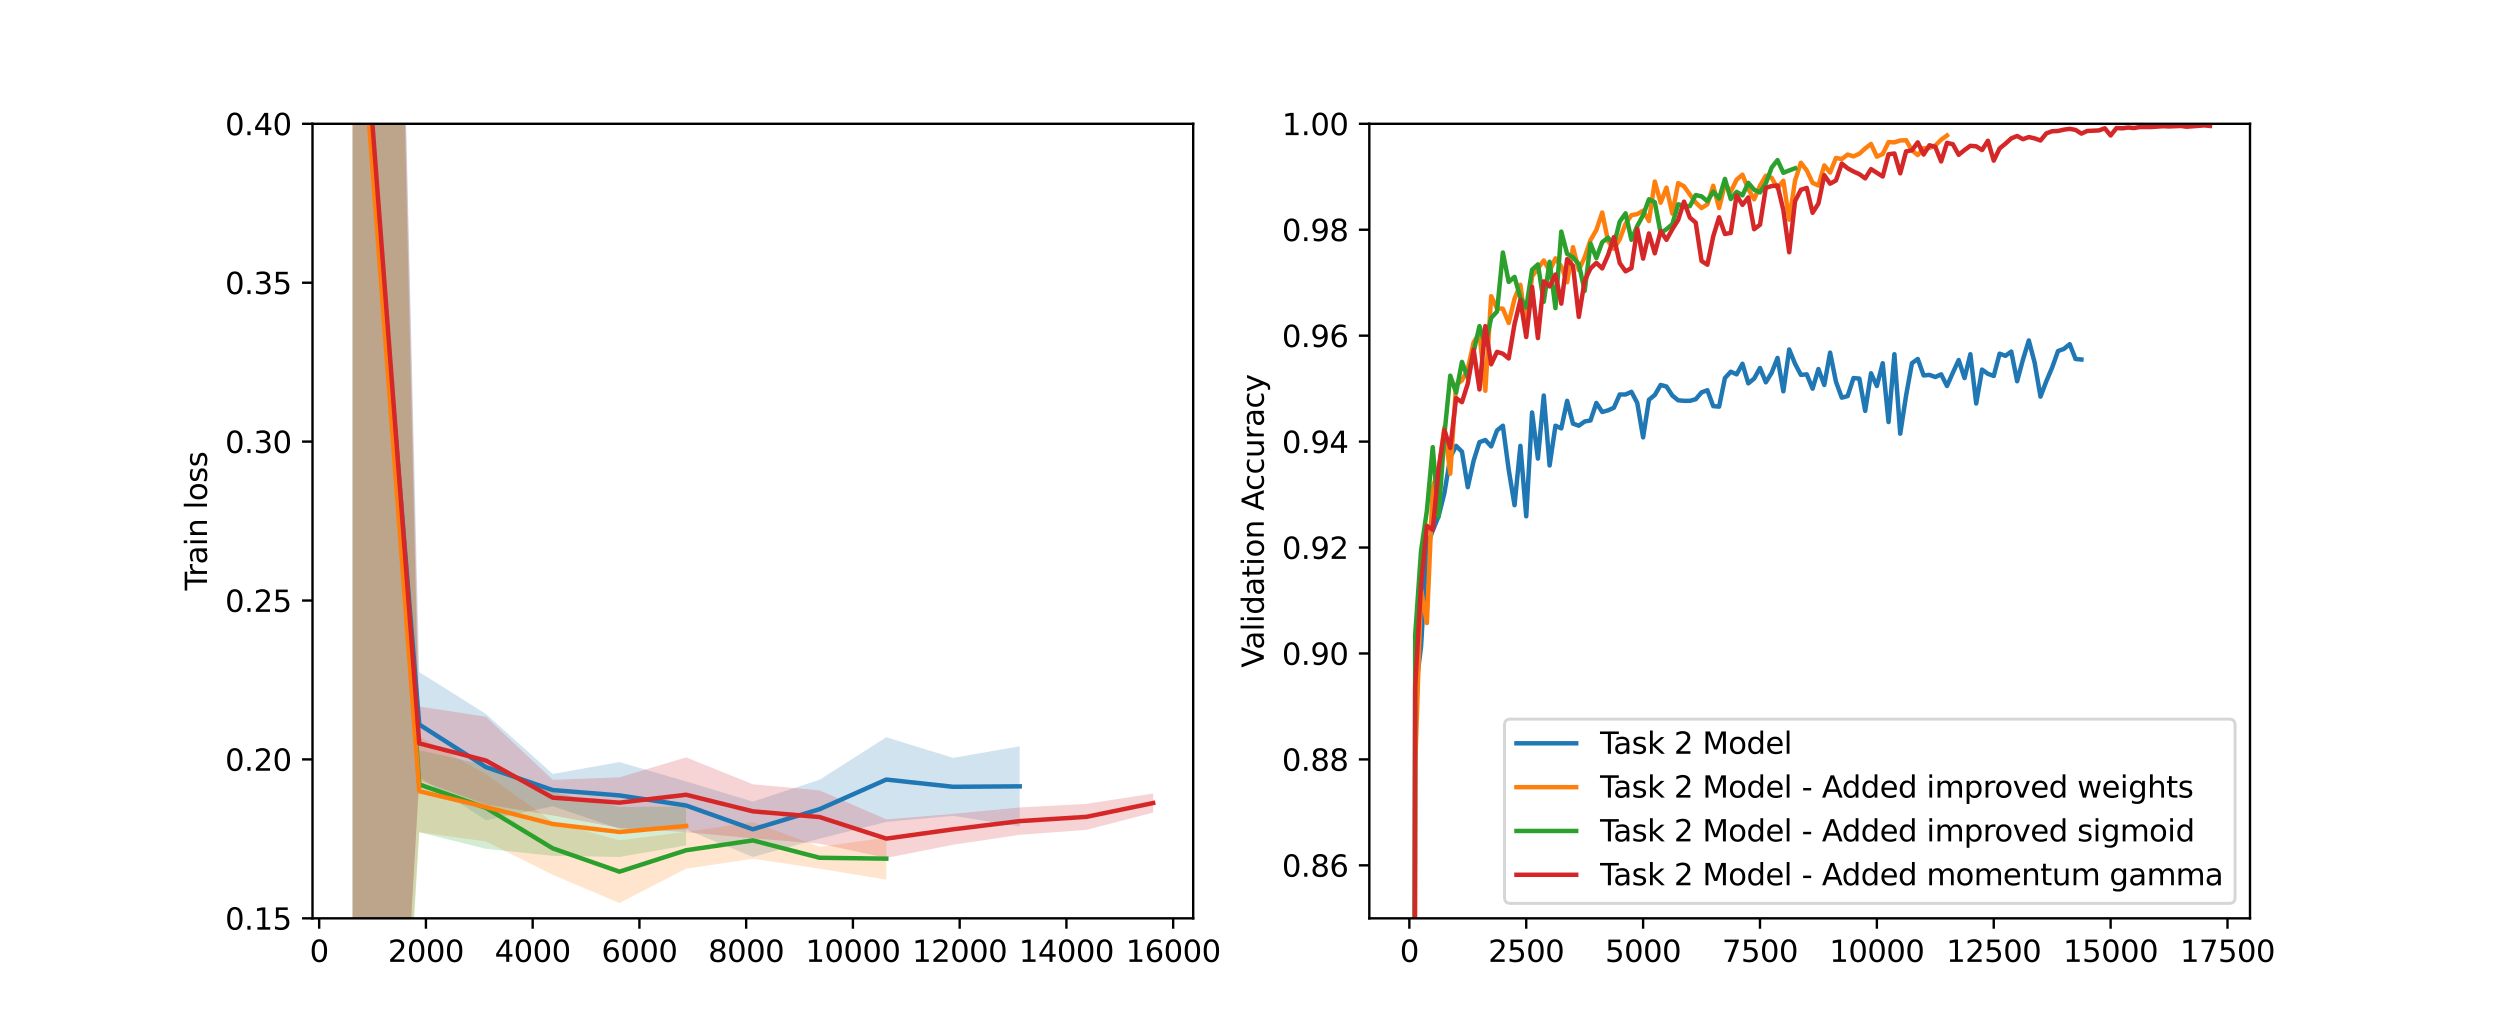 <?xml version="1.0" encoding="utf-8" standalone="no"?>
<!DOCTYPE svg PUBLIC "-//W3C//DTD SVG 1.1//EN"
  "http://www.w3.org/Graphics/SVG/1.1/DTD/svg11.dtd">
<svg xmlns:xlink="http://www.w3.org/1999/xlink" width="837.36pt" height="345.6pt" viewBox="0 0 837.36 345.6" xmlns="http://www.w3.org/2000/svg" version="1.1">
 <defs>
  <style type="text/css">*{stroke-linejoin: round; stroke-linecap: butt}</style>
 </defs>
 <g id="figure_1">
  <g id="patch_1">
   <path d="M 0 345.6 
L 837.36 345.6 
L 837.36 0 
L 0 0 
z
" style="fill: #ffffff"/>
  </g>
  <g id="axes_1">
   <g id="patch_2">
    <path d="M 104.67 307.584 
L 399.649 307.584 
L 399.649 41.472 
L 104.67 41.472 
z
" style="fill: #ffffff"/>
   </g>
   <g id="PolyCollection_1">
    <path d="M 118.078 -711.537 
L 118.078 650.39 
L 140.425 260.239 
L 162.772 274.722 
L 185.119 270.036 
L 207.466 277.589 
L 229.813 277.853 
L 252.16 287.031 
L 274.506 280.893 
L 296.853 275.287 
L 319.2 273.245 
L 341.547 276.808 
L 341.547 249.958 
L 341.547 249.958 
L 319.2 253.822 
L 296.853 246.928 
L 274.506 261.166 
L 252.16 268.495 
L 229.813 261.748 
L 207.466 255.25 
L 185.119 259.225 
L 162.772 239.135 
L 140.425 225.099 
L 118.078 -711.537 
z
" clip-path="url(#p63e2720d73)" style="fill: #1f77b4; fill-opacity: 0.2"/>
   </g>
   <g id="PolyCollection_2">
    <path d="M 118.078 -712.66 
L 118.078 627.578 
L 140.425 278.745 
L 162.772 281.863 
L 185.119 293.012 
L 207.466 302.461 
L 229.813 290.941 
L 252.16 287.638 
L 274.506 290.961 
L 296.853 294.647 
L 296.853 280.556 
L 296.853 280.556 
L 274.506 283.645 
L 252.16 275.339 
L 229.813 278.629 
L 207.466 281.463 
L 185.119 275.272 
L 162.772 259.327 
L 140.425 246.739 
L 118.078 -712.66 
z
" clip-path="url(#p63e2720d73)" style="fill: #ff7f0e; fill-opacity: 0.2"/>
   </g>
   <g id="PolyCollection_3">
    <path d="M 118.078 -721.915 
L 118.078 657.139 
L 140.425 278.763 
L 162.772 284.316 
L 185.119 286.661 
L 207.466 287.043 
L 229.813 283.171 
L 229.813 270.112 
L 229.813 270.112 
L 207.466 270.284 
L 185.119 265.348 
L 162.772 256.322 
L 140.425 251.271 
L 118.078 -721.915 
z
" clip-path="url(#p63e2720d73)" style="fill: #2ca02c; fill-opacity: 0.2"/>
   </g>
   <g id="PolyCollection_4">
    <path d="M 118.078 -739.901 
L 118.078 646.661 
L 140.425 261.36 
L 162.772 269.432 
L 185.119 273.137 
L 207.466 277.34 
L 229.813 278.727 
L 252.16 280.813 
L 274.506 282.592 
L 296.853 287.347 
L 319.2 282.945 
L 341.547 279.61 
L 363.894 277.955 
L 386.241 272.154 
L 386.241 265.777 
L 386.241 265.777 
L 363.894 269.238 
L 341.547 270.441 
L 319.2 272.607 
L 296.853 274.435 
L 274.506 264.744 
L 252.16 262.692 
L 229.813 253.669 
L 207.466 260.359 
L 185.119 261.198 
L 162.772 240.07 
L 140.425 236.646 
L 118.078 -739.901 
z
" clip-path="url(#p63e2720d73)" style="fill: #d62728; fill-opacity: 0.2"/>
   </g>
   <g id="matplotlib.axis_1">
    <g id="xtick_1">
     <g id="line2d_1">
      <defs>
       <path id="mc5d146fb1c" d="M 0 0 
L 0 3.5 
" style="stroke: #000000; stroke-width: 0.8"/>
      </defs>
      <g>
       <use xlink:href="#mc5d146fb1c" x="106.905" y="307.584" style="stroke: #000000; stroke-width: 0.8"/>
      </g>
     </g>
     <g id="text_1">
      <!-- 0 -->
      <g transform="translate(103.723 322.182)scale(0.1 -0.1)">
       <defs>
        <path id="DejaVuSans-30" d="M 2034 4250 
Q 1547 4250 1301 3770 
Q 1056 3291 1056 2328 
Q 1056 1369 1301 889 
Q 1547 409 2034 409 
Q 2525 409 2770 889 
Q 3016 1369 3016 2328 
Q 3016 3291 2770 3770 
Q 2525 4250 2034 4250 
z
M 2034 4750 
Q 2819 4750 3233 4129 
Q 3647 3509 3647 2328 
Q 3647 1150 3233 529 
Q 2819 -91 2034 -91 
Q 1250 -91 836 529 
Q 422 1150 422 2328 
Q 422 3509 836 4129 
Q 1250 4750 2034 4750 
z
" transform="scale(0.016)"/>
       </defs>
       <use xlink:href="#DejaVuSans-30"/>
      </g>
     </g>
    </g>
    <g id="xtick_2">
     <g id="line2d_2">
      <g>
       <use xlink:href="#mc5d146fb1c" x="142.66" y="307.584" style="stroke: #000000; stroke-width: 0.8"/>
      </g>
     </g>
     <g id="text_2">
      <!-- 2000 -->
      <g transform="translate(129.935 322.182)scale(0.1 -0.1)">
       <defs>
        <path id="DejaVuSans-32" d="M 1228 531 
L 3431 531 
L 3431 0 
L 469 0 
L 469 531 
Q 828 903 1448 1529 
Q 2069 2156 2228 2338 
Q 2531 2678 2651 2914 
Q 2772 3150 2772 3378 
Q 2772 3750 2511 3984 
Q 2250 4219 1831 4219 
Q 1534 4219 1204 4116 
Q 875 4013 500 3803 
L 500 4441 
Q 881 4594 1212 4672 
Q 1544 4750 1819 4750 
Q 2544 4750 2975 4387 
Q 3406 4025 3406 3419 
Q 3406 3131 3298 2873 
Q 3191 2616 2906 2266 
Q 2828 2175 2409 1742 
Q 1991 1309 1228 531 
z
" transform="scale(0.016)"/>
       </defs>
       <use xlink:href="#DejaVuSans-32"/>
       <use xlink:href="#DejaVuSans-30" x="63.623"/>
       <use xlink:href="#DejaVuSans-30" x="127.246"/>
       <use xlink:href="#DejaVuSans-30" x="190.869"/>
      </g>
     </g>
    </g>
    <g id="xtick_3">
     <g id="line2d_3">
      <g>
       <use xlink:href="#mc5d146fb1c" x="178.415" y="307.584" style="stroke: #000000; stroke-width: 0.8"/>
      </g>
     </g>
     <g id="text_3">
      <!-- 4000 -->
      <g transform="translate(165.69 322.182)scale(0.1 -0.1)">
       <defs>
        <path id="DejaVuSans-34" d="M 2419 4116 
L 825 1625 
L 2419 1625 
L 2419 4116 
z
M 2253 4666 
L 3047 4666 
L 3047 1625 
L 3713 1625 
L 3713 1100 
L 3047 1100 
L 3047 0 
L 2419 0 
L 2419 1100 
L 313 1100 
L 313 1709 
L 2253 4666 
z
" transform="scale(0.016)"/>
       </defs>
       <use xlink:href="#DejaVuSans-34"/>
       <use xlink:href="#DejaVuSans-30" x="63.623"/>
       <use xlink:href="#DejaVuSans-30" x="127.246"/>
       <use xlink:href="#DejaVuSans-30" x="190.869"/>
      </g>
     </g>
    </g>
    <g id="xtick_4">
     <g id="line2d_4">
      <g>
       <use xlink:href="#mc5d146fb1c" x="214.17" y="307.584" style="stroke: #000000; stroke-width: 0.8"/>
      </g>
     </g>
     <g id="text_4">
      <!-- 6000 -->
      <g transform="translate(201.445 322.182)scale(0.1 -0.1)">
       <defs>
        <path id="DejaVuSans-36" d="M 2113 2584 
Q 1688 2584 1439 2293 
Q 1191 2003 1191 1497 
Q 1191 994 1439 701 
Q 1688 409 2113 409 
Q 2538 409 2786 701 
Q 3034 994 3034 1497 
Q 3034 2003 2786 2293 
Q 2538 2584 2113 2584 
z
M 3366 4563 
L 3366 3988 
Q 3128 4100 2886 4159 
Q 2644 4219 2406 4219 
Q 1781 4219 1451 3797 
Q 1122 3375 1075 2522 
Q 1259 2794 1537 2939 
Q 1816 3084 2150 3084 
Q 2853 3084 3261 2657 
Q 3669 2231 3669 1497 
Q 3669 778 3244 343 
Q 2819 -91 2113 -91 
Q 1303 -91 875 529 
Q 447 1150 447 2328 
Q 447 3434 972 4092 
Q 1497 4750 2381 4750 
Q 2619 4750 2861 4703 
Q 3103 4656 3366 4563 
z
" transform="scale(0.016)"/>
       </defs>
       <use xlink:href="#DejaVuSans-36"/>
       <use xlink:href="#DejaVuSans-30" x="63.623"/>
       <use xlink:href="#DejaVuSans-30" x="127.246"/>
       <use xlink:href="#DejaVuSans-30" x="190.869"/>
      </g>
     </g>
    </g>
    <g id="xtick_5">
     <g id="line2d_5">
      <g>
       <use xlink:href="#mc5d146fb1c" x="249.925" y="307.584" style="stroke: #000000; stroke-width: 0.8"/>
      </g>
     </g>
     <g id="text_5">
      <!-- 8000 -->
      <g transform="translate(237.2 322.182)scale(0.1 -0.1)">
       <defs>
        <path id="DejaVuSans-38" d="M 2034 2216 
Q 1584 2216 1326 1975 
Q 1069 1734 1069 1313 
Q 1069 891 1326 650 
Q 1584 409 2034 409 
Q 2484 409 2743 651 
Q 3003 894 3003 1313 
Q 3003 1734 2745 1975 
Q 2488 2216 2034 2216 
z
M 1403 2484 
Q 997 2584 770 2862 
Q 544 3141 544 3541 
Q 544 4100 942 4425 
Q 1341 4750 2034 4750 
Q 2731 4750 3128 4425 
Q 3525 4100 3525 3541 
Q 3525 3141 3298 2862 
Q 3072 2584 2669 2484 
Q 3125 2378 3379 2068 
Q 3634 1759 3634 1313 
Q 3634 634 3220 271 
Q 2806 -91 2034 -91 
Q 1263 -91 848 271 
Q 434 634 434 1313 
Q 434 1759 690 2068 
Q 947 2378 1403 2484 
z
M 1172 3481 
Q 1172 3119 1398 2916 
Q 1625 2713 2034 2713 
Q 2441 2713 2670 2916 
Q 2900 3119 2900 3481 
Q 2900 3844 2670 4047 
Q 2441 4250 2034 4250 
Q 1625 4250 1398 4047 
Q 1172 3844 1172 3481 
z
" transform="scale(0.016)"/>
       </defs>
       <use xlink:href="#DejaVuSans-38"/>
       <use xlink:href="#DejaVuSans-30" x="63.623"/>
       <use xlink:href="#DejaVuSans-30" x="127.246"/>
       <use xlink:href="#DejaVuSans-30" x="190.869"/>
      </g>
     </g>
    </g>
    <g id="xtick_6">
     <g id="line2d_6">
      <g>
       <use xlink:href="#mc5d146fb1c" x="285.68" y="307.584" style="stroke: #000000; stroke-width: 0.8"/>
      </g>
     </g>
     <g id="text_6">
      <!-- 10000 -->
      <g transform="translate(269.774 322.182)scale(0.1 -0.1)">
       <defs>
        <path id="DejaVuSans-31" d="M 794 531 
L 1825 531 
L 1825 4091 
L 703 3866 
L 703 4441 
L 1819 4666 
L 2450 4666 
L 2450 531 
L 3481 531 
L 3481 0 
L 794 0 
L 794 531 
z
" transform="scale(0.016)"/>
       </defs>
       <use xlink:href="#DejaVuSans-31"/>
       <use xlink:href="#DejaVuSans-30" x="63.623"/>
       <use xlink:href="#DejaVuSans-30" x="127.246"/>
       <use xlink:href="#DejaVuSans-30" x="190.869"/>
       <use xlink:href="#DejaVuSans-30" x="254.492"/>
      </g>
     </g>
    </g>
    <g id="xtick_7">
     <g id="line2d_7">
      <g>
       <use xlink:href="#mc5d146fb1c" x="321.435" y="307.584" style="stroke: #000000; stroke-width: 0.8"/>
      </g>
     </g>
     <g id="text_7">
      <!-- 12000 -->
      <g transform="translate(305.529 322.182)scale(0.1 -0.1)">
       <use xlink:href="#DejaVuSans-31"/>
       <use xlink:href="#DejaVuSans-32" x="63.623"/>
       <use xlink:href="#DejaVuSans-30" x="127.246"/>
       <use xlink:href="#DejaVuSans-30" x="190.869"/>
       <use xlink:href="#DejaVuSans-30" x="254.492"/>
      </g>
     </g>
    </g>
    <g id="xtick_8">
     <g id="line2d_8">
      <g>
       <use xlink:href="#mc5d146fb1c" x="357.19" y="307.584" style="stroke: #000000; stroke-width: 0.8"/>
      </g>
     </g>
     <g id="text_8">
      <!-- 14000 -->
      <g transform="translate(341.284 322.182)scale(0.1 -0.1)">
       <use xlink:href="#DejaVuSans-31"/>
       <use xlink:href="#DejaVuSans-34" x="63.623"/>
       <use xlink:href="#DejaVuSans-30" x="127.246"/>
       <use xlink:href="#DejaVuSans-30" x="190.869"/>
       <use xlink:href="#DejaVuSans-30" x="254.492"/>
      </g>
     </g>
    </g>
    <g id="xtick_9">
     <g id="line2d_9">
      <g>
       <use xlink:href="#mc5d146fb1c" x="392.945" y="307.584" style="stroke: #000000; stroke-width: 0.8"/>
      </g>
     </g>
     <g id="text_9">
      <!-- 16000 -->
      <g transform="translate(377.039 322.182)scale(0.1 -0.1)">
       <use xlink:href="#DejaVuSans-31"/>
       <use xlink:href="#DejaVuSans-36" x="63.623"/>
       <use xlink:href="#DejaVuSans-30" x="127.246"/>
       <use xlink:href="#DejaVuSans-30" x="190.869"/>
       <use xlink:href="#DejaVuSans-30" x="254.492"/>
      </g>
     </g>
    </g>
   </g>
   <g id="matplotlib.axis_2">
    <g id="ytick_1">
     <g id="line2d_10">
      <defs>
       <path id="mfe5c34d85a" d="M 0 0 
L -3.5 0 
" style="stroke: #000000; stroke-width: 0.8"/>
      </defs>
      <g>
       <use xlink:href="#mfe5c34d85a" x="104.67" y="307.584" style="stroke: #000000; stroke-width: 0.8"/>
      </g>
     </g>
     <g id="text_10">
      <!-- 0.15 -->
      <g transform="translate(75.404 311.383)scale(0.1 -0.1)">
       <defs>
        <path id="DejaVuSans-2e" d="M 684 794 
L 1344 794 
L 1344 0 
L 684 0 
L 684 794 
z
" transform="scale(0.016)"/>
        <path id="DejaVuSans-35" d="M 691 4666 
L 3169 4666 
L 3169 4134 
L 1269 4134 
L 1269 2991 
Q 1406 3038 1543 3061 
Q 1681 3084 1819 3084 
Q 2600 3084 3056 2656 
Q 3513 2228 3513 1497 
Q 3513 744 3044 326 
Q 2575 -91 1722 -91 
Q 1428 -91 1123 -41 
Q 819 9 494 109 
L 494 744 
Q 775 591 1075 516 
Q 1375 441 1709 441 
Q 2250 441 2565 725 
Q 2881 1009 2881 1497 
Q 2881 1984 2565 2268 
Q 2250 2553 1709 2553 
Q 1456 2553 1204 2497 
Q 953 2441 691 2322 
L 691 4666 
z
" transform="scale(0.016)"/>
       </defs>
       <use xlink:href="#DejaVuSans-30"/>
       <use xlink:href="#DejaVuSans-2e" x="63.623"/>
       <use xlink:href="#DejaVuSans-31" x="95.41"/>
       <use xlink:href="#DejaVuSans-35" x="159.033"/>
      </g>
     </g>
    </g>
    <g id="ytick_2">
     <g id="line2d_11">
      <g>
       <use xlink:href="#mfe5c34d85a" x="104.67" y="254.362" style="stroke: #000000; stroke-width: 0.8"/>
      </g>
     </g>
     <g id="text_11">
      <!-- 0.20 -->
      <g transform="translate(75.404 258.161)scale(0.1 -0.1)">
       <use xlink:href="#DejaVuSans-30"/>
       <use xlink:href="#DejaVuSans-2e" x="63.623"/>
       <use xlink:href="#DejaVuSans-32" x="95.41"/>
       <use xlink:href="#DejaVuSans-30" x="159.033"/>
      </g>
     </g>
    </g>
    <g id="ytick_3">
     <g id="line2d_12">
      <g>
       <use xlink:href="#mfe5c34d85a" x="104.67" y="201.139" style="stroke: #000000; stroke-width: 0.8"/>
      </g>
     </g>
     <g id="text_12">
      <!-- 0.25 -->
      <g transform="translate(75.404 204.938)scale(0.1 -0.1)">
       <use xlink:href="#DejaVuSans-30"/>
       <use xlink:href="#DejaVuSans-2e" x="63.623"/>
       <use xlink:href="#DejaVuSans-32" x="95.41"/>
       <use xlink:href="#DejaVuSans-35" x="159.033"/>
      </g>
     </g>
    </g>
    <g id="ytick_4">
     <g id="line2d_13">
      <g>
       <use xlink:href="#mfe5c34d85a" x="104.67" y="147.917" style="stroke: #000000; stroke-width: 0.8"/>
      </g>
     </g>
     <g id="text_13">
      <!-- 0.30 -->
      <g transform="translate(75.404 151.716)scale(0.1 -0.1)">
       <defs>
        <path id="DejaVuSans-33" d="M 2597 2516 
Q 3050 2419 3304 2112 
Q 3559 1806 3559 1356 
Q 3559 666 3084 287 
Q 2609 -91 1734 -91 
Q 1441 -91 1130 -33 
Q 819 25 488 141 
L 488 750 
Q 750 597 1062 519 
Q 1375 441 1716 441 
Q 2309 441 2620 675 
Q 2931 909 2931 1356 
Q 2931 1769 2642 2001 
Q 2353 2234 1838 2234 
L 1294 2234 
L 1294 2753 
L 1863 2753 
Q 2328 2753 2575 2939 
Q 2822 3125 2822 3475 
Q 2822 3834 2567 4026 
Q 2313 4219 1838 4219 
Q 1578 4219 1281 4162 
Q 984 4106 628 3988 
L 628 4550 
Q 988 4650 1302 4700 
Q 1616 4750 1894 4750 
Q 2613 4750 3031 4423 
Q 3450 4097 3450 3541 
Q 3450 3153 3228 2886 
Q 3006 2619 2597 2516 
z
" transform="scale(0.016)"/>
       </defs>
       <use xlink:href="#DejaVuSans-30"/>
       <use xlink:href="#DejaVuSans-2e" x="63.623"/>
       <use xlink:href="#DejaVuSans-33" x="95.41"/>
       <use xlink:href="#DejaVuSans-30" x="159.033"/>
      </g>
     </g>
    </g>
    <g id="ytick_5">
     <g id="line2d_14">
      <g>
       <use xlink:href="#mfe5c34d85a" x="104.67" y="94.694" style="stroke: #000000; stroke-width: 0.8"/>
      </g>
     </g>
     <g id="text_14">
      <!-- 0.35 -->
      <g transform="translate(75.404 98.494)scale(0.1 -0.1)">
       <use xlink:href="#DejaVuSans-30"/>
       <use xlink:href="#DejaVuSans-2e" x="63.623"/>
       <use xlink:href="#DejaVuSans-33" x="95.41"/>
       <use xlink:href="#DejaVuSans-35" x="159.033"/>
      </g>
     </g>
    </g>
    <g id="ytick_6">
     <g id="line2d_15">
      <g>
       <use xlink:href="#mfe5c34d85a" x="104.67" y="41.472" style="stroke: #000000; stroke-width: 0.8"/>
      </g>
     </g>
     <g id="text_15">
      <!-- 0.40 -->
      <g transform="translate(75.404 45.271)scale(0.1 -0.1)">
       <use xlink:href="#DejaVuSans-30"/>
       <use xlink:href="#DejaVuSans-2e" x="63.623"/>
       <use xlink:href="#DejaVuSans-34" x="95.41"/>
       <use xlink:href="#DejaVuSans-30" x="159.033"/>
      </g>
     </g>
    </g>
    <g id="text_16">
     <!-- Train loss -->
     <g transform="translate(69.325 197.769)rotate(-90)scale(0.1 -0.1)">
      <defs>
       <path id="DejaVuSans-54" d="M -19 4666 
L 3928 4666 
L 3928 4134 
L 2272 4134 
L 2272 0 
L 1638 0 
L 1638 4134 
L -19 4134 
L -19 4666 
z
" transform="scale(0.016)"/>
       <path id="DejaVuSans-72" d="M 2631 2963 
Q 2534 3019 2420 3045 
Q 2306 3072 2169 3072 
Q 1681 3072 1420 2755 
Q 1159 2438 1159 1844 
L 1159 0 
L 581 0 
L 581 3500 
L 1159 3500 
L 1159 2956 
Q 1341 3275 1631 3429 
Q 1922 3584 2338 3584 
Q 2397 3584 2469 3576 
Q 2541 3569 2628 3553 
L 2631 2963 
z
" transform="scale(0.016)"/>
       <path id="DejaVuSans-61" d="M 2194 1759 
Q 1497 1759 1228 1600 
Q 959 1441 959 1056 
Q 959 750 1161 570 
Q 1363 391 1709 391 
Q 2188 391 2477 730 
Q 2766 1069 2766 1631 
L 2766 1759 
L 2194 1759 
z
M 3341 1997 
L 3341 0 
L 2766 0 
L 2766 531 
Q 2569 213 2275 61 
Q 1981 -91 1556 -91 
Q 1019 -91 701 211 
Q 384 513 384 1019 
Q 384 1609 779 1909 
Q 1175 2209 1959 2209 
L 2766 2209 
L 2766 2266 
Q 2766 2663 2505 2880 
Q 2244 3097 1772 3097 
Q 1472 3097 1187 3025 
Q 903 2953 641 2809 
L 641 3341 
Q 956 3463 1253 3523 
Q 1550 3584 1831 3584 
Q 2591 3584 2966 3190 
Q 3341 2797 3341 1997 
z
" transform="scale(0.016)"/>
       <path id="DejaVuSans-69" d="M 603 3500 
L 1178 3500 
L 1178 0 
L 603 0 
L 603 3500 
z
M 603 4863 
L 1178 4863 
L 1178 4134 
L 603 4134 
L 603 4863 
z
" transform="scale(0.016)"/>
       <path id="DejaVuSans-6e" d="M 3513 2113 
L 3513 0 
L 2938 0 
L 2938 2094 
Q 2938 2591 2744 2837 
Q 2550 3084 2163 3084 
Q 1697 3084 1428 2787 
Q 1159 2491 1159 1978 
L 1159 0 
L 581 0 
L 581 3500 
L 1159 3500 
L 1159 2956 
Q 1366 3272 1645 3428 
Q 1925 3584 2291 3584 
Q 2894 3584 3203 3211 
Q 3513 2838 3513 2113 
z
" transform="scale(0.016)"/>
       <path id="DejaVuSans-20" transform="scale(0.016)"/>
       <path id="DejaVuSans-6c" d="M 603 4863 
L 1178 4863 
L 1178 0 
L 603 0 
L 603 4863 
z
" transform="scale(0.016)"/>
       <path id="DejaVuSans-6f" d="M 1959 3097 
Q 1497 3097 1228 2736 
Q 959 2375 959 1747 
Q 959 1119 1226 758 
Q 1494 397 1959 397 
Q 2419 397 2687 759 
Q 2956 1122 2956 1747 
Q 2956 2369 2687 2733 
Q 2419 3097 1959 3097 
z
M 1959 3584 
Q 2709 3584 3137 3096 
Q 3566 2609 3566 1747 
Q 3566 888 3137 398 
Q 2709 -91 1959 -91 
Q 1206 -91 779 398 
Q 353 888 353 1747 
Q 353 2609 779 3096 
Q 1206 3584 1959 3584 
z
" transform="scale(0.016)"/>
       <path id="DejaVuSans-73" d="M 2834 3397 
L 2834 2853 
Q 2591 2978 2328 3040 
Q 2066 3103 1784 3103 
Q 1356 3103 1142 2972 
Q 928 2841 928 2578 
Q 928 2378 1081 2264 
Q 1234 2150 1697 2047 
L 1894 2003 
Q 2506 1872 2764 1633 
Q 3022 1394 3022 966 
Q 3022 478 2636 193 
Q 2250 -91 1575 -91 
Q 1294 -91 989 -36 
Q 684 19 347 128 
L 347 722 
Q 666 556 975 473 
Q 1284 391 1588 391 
Q 1994 391 2212 530 
Q 2431 669 2431 922 
Q 2431 1156 2273 1281 
Q 2116 1406 1581 1522 
L 1381 1569 
Q 847 1681 609 1914 
Q 372 2147 372 2553 
Q 372 3047 722 3315 
Q 1072 3584 1716 3584 
Q 2034 3584 2315 3537 
Q 2597 3491 2834 3397 
z
" transform="scale(0.016)"/>
      </defs>
      <use xlink:href="#DejaVuSans-54"/>
      <use xlink:href="#DejaVuSans-72" x="46.334"/>
      <use xlink:href="#DejaVuSans-61" x="87.447"/>
      <use xlink:href="#DejaVuSans-69" x="148.727"/>
      <use xlink:href="#DejaVuSans-6e" x="176.51"/>
      <use xlink:href="#DejaVuSans-20" x="239.889"/>
      <use xlink:href="#DejaVuSans-6c" x="271.676"/>
      <use xlink:href="#DejaVuSans-6f" x="299.459"/>
      <use xlink:href="#DejaVuSans-73" x="360.641"/>
      <use xlink:href="#DejaVuSans-73" x="412.74"/>
     </g>
    </g>
   </g>
   <g id="line2d_16">
    <path d="M 120.497 -1 
L 140.425 242.669 
L 162.772 256.929 
L 185.119 264.631 
L 207.466 266.42 
L 229.813 269.801 
L 252.16 277.763 
L 274.506 271.03 
L 296.853 261.108 
L 319.2 263.534 
L 341.547 263.383 
" clip-path="url(#p63e2720d73)" style="fill: none; stroke: #1f77b4; stroke-width: 1.5; stroke-linecap: square"/>
   </g>
   <g id="line2d_17">
    <path d="M 121.119 -1 
L 140.425 262.742 
L 162.772 270.595 
L 185.119 284.142 
L 207.466 291.962 
L 229.813 284.785 
L 252.16 281.488 
L 274.506 287.303 
L 296.853 287.601 
" clip-path="url(#p63e2720d73)" style="fill: none; stroke: #2ca02c; stroke-width: 1.5; stroke-linecap: square"/>
   </g>
   <g id="line2d_18">
    <path d="M 120.437 -1 
L 140.425 265.017 
L 162.772 270.319 
L 185.119 276.005 
L 207.466 278.664 
L 229.813 276.641 
" clip-path="url(#p63e2720d73)" style="fill: none; stroke: #ff7f0e; stroke-width: 1.5; stroke-linecap: square"/>
   </g>
   <g id="line2d_19">
    <path d="M 121.527 -1 
L 140.425 249.003 
L 162.772 254.751 
L 185.119 267.167 
L 207.466 268.85 
L 229.813 266.198 
L 252.16 271.753 
L 274.506 273.668 
L 296.853 280.891 
L 319.2 277.776 
L 341.547 275.025 
L 363.894 273.597 
L 386.241 268.966 
" clip-path="url(#p63e2720d73)" style="fill: none; stroke: #d62728; stroke-width: 1.5; stroke-linecap: square"/>
   </g>
   <g id="patch_3">
    <path d="M 104.67 307.584 
L 104.67 41.472 
" style="fill: none; stroke: #000000; stroke-width: 0.8; stroke-linejoin: miter; stroke-linecap: square"/>
   </g>
   <g id="patch_4">
    <path d="M 399.649 307.584 
L 399.649 41.472 
" style="fill: none; stroke: #000000; stroke-width: 0.8; stroke-linejoin: miter; stroke-linecap: square"/>
   </g>
   <g id="patch_5">
    <path d="M 104.67 307.584 
L 399.649 307.584 
" style="fill: none; stroke: #000000; stroke-width: 0.8; stroke-linejoin: miter; stroke-linecap: square"/>
   </g>
   <g id="patch_6">
    <path d="M 104.67 41.472 
L 399.649 41.472 
" style="fill: none; stroke: #000000; stroke-width: 0.8; stroke-linejoin: miter; stroke-linecap: square"/>
   </g>
  </g>
  <g id="axes_2">
   <g id="patch_7">
    <path d="M 458.645 307.584 
L 753.624 307.584 
L 753.624 41.472 
L 458.645 41.472 
z
" style="fill: #ffffff"/>
   </g>
   <g id="matplotlib.axis_3">
    <g id="xtick_10">
     <g id="line2d_20">
      <g>
       <use xlink:href="#mc5d146fb1c" x="472.053" y="307.584" style="stroke: #000000; stroke-width: 0.8"/>
      </g>
     </g>
     <g id="text_17">
      <!-- 0 -->
      <g transform="translate(468.872 322.182)scale(0.1 -0.1)">
       <use xlink:href="#DejaVuSans-30"/>
      </g>
     </g>
    </g>
    <g id="xtick_11">
     <g id="line2d_21">
      <g>
       <use xlink:href="#mc5d146fb1c" x="511.201" y="307.584" style="stroke: #000000; stroke-width: 0.8"/>
      </g>
     </g>
     <g id="text_18">
      <!-- 2500 -->
      <g transform="translate(498.476 322.182)scale(0.1 -0.1)">
       <use xlink:href="#DejaVuSans-32"/>
       <use xlink:href="#DejaVuSans-35" x="63.623"/>
       <use xlink:href="#DejaVuSans-30" x="127.246"/>
       <use xlink:href="#DejaVuSans-30" x="190.869"/>
      </g>
     </g>
    </g>
    <g id="xtick_12">
     <g id="line2d_22">
      <g>
       <use xlink:href="#mc5d146fb1c" x="550.349" y="307.584" style="stroke: #000000; stroke-width: 0.8"/>
      </g>
     </g>
     <g id="text_19">
      <!-- 5000 -->
      <g transform="translate(537.624 322.182)scale(0.1 -0.1)">
       <use xlink:href="#DejaVuSans-35"/>
       <use xlink:href="#DejaVuSans-30" x="63.623"/>
       <use xlink:href="#DejaVuSans-30" x="127.246"/>
       <use xlink:href="#DejaVuSans-30" x="190.869"/>
      </g>
     </g>
    </g>
    <g id="xtick_13">
     <g id="line2d_23">
      <g>
       <use xlink:href="#mc5d146fb1c" x="589.497" y="307.584" style="stroke: #000000; stroke-width: 0.8"/>
      </g>
     </g>
     <g id="text_20">
      <!-- 7500 -->
      <g transform="translate(576.772 322.182)scale(0.1 -0.1)">
       <defs>
        <path id="DejaVuSans-37" d="M 525 4666 
L 3525 4666 
L 3525 4397 
L 1831 0 
L 1172 0 
L 2766 4134 
L 525 4134 
L 525 4666 
z
" transform="scale(0.016)"/>
       </defs>
       <use xlink:href="#DejaVuSans-37"/>
       <use xlink:href="#DejaVuSans-35" x="63.623"/>
       <use xlink:href="#DejaVuSans-30" x="127.246"/>
       <use xlink:href="#DejaVuSans-30" x="190.869"/>
      </g>
     </g>
    </g>
    <g id="xtick_14">
     <g id="line2d_24">
      <g>
       <use xlink:href="#mc5d146fb1c" x="628.644" y="307.584" style="stroke: #000000; stroke-width: 0.8"/>
      </g>
     </g>
     <g id="text_21">
      <!-- 10000 -->
      <g transform="translate(612.738 322.182)scale(0.1 -0.1)">
       <use xlink:href="#DejaVuSans-31"/>
       <use xlink:href="#DejaVuSans-30" x="63.623"/>
       <use xlink:href="#DejaVuSans-30" x="127.246"/>
       <use xlink:href="#DejaVuSans-30" x="190.869"/>
       <use xlink:href="#DejaVuSans-30" x="254.492"/>
      </g>
     </g>
    </g>
    <g id="xtick_15">
     <g id="line2d_25">
      <g>
       <use xlink:href="#mc5d146fb1c" x="667.792" y="307.584" style="stroke: #000000; stroke-width: 0.8"/>
      </g>
     </g>
     <g id="text_22">
      <!-- 12500 -->
      <g transform="translate(651.886 322.182)scale(0.1 -0.1)">
       <use xlink:href="#DejaVuSans-31"/>
       <use xlink:href="#DejaVuSans-32" x="63.623"/>
       <use xlink:href="#DejaVuSans-35" x="127.246"/>
       <use xlink:href="#DejaVuSans-30" x="190.869"/>
       <use xlink:href="#DejaVuSans-30" x="254.492"/>
      </g>
     </g>
    </g>
    <g id="xtick_16">
     <g id="line2d_26">
      <g>
       <use xlink:href="#mc5d146fb1c" x="706.94" y="307.584" style="stroke: #000000; stroke-width: 0.8"/>
      </g>
     </g>
     <g id="text_23">
      <!-- 15000 -->
      <g transform="translate(691.034 322.182)scale(0.1 -0.1)">
       <use xlink:href="#DejaVuSans-31"/>
       <use xlink:href="#DejaVuSans-35" x="63.623"/>
       <use xlink:href="#DejaVuSans-30" x="127.246"/>
       <use xlink:href="#DejaVuSans-30" x="190.869"/>
       <use xlink:href="#DejaVuSans-30" x="254.492"/>
      </g>
     </g>
    </g>
    <g id="xtick_17">
     <g id="line2d_27">
      <g>
       <use xlink:href="#mc5d146fb1c" x="746.088" y="307.584" style="stroke: #000000; stroke-width: 0.8"/>
      </g>
     </g>
     <g id="text_24">
      <!-- 17500 -->
      <g transform="translate(730.182 322.182)scale(0.1 -0.1)">
       <use xlink:href="#DejaVuSans-31"/>
       <use xlink:href="#DejaVuSans-37" x="63.623"/>
       <use xlink:href="#DejaVuSans-35" x="127.246"/>
       <use xlink:href="#DejaVuSans-30" x="190.869"/>
       <use xlink:href="#DejaVuSans-30" x="254.492"/>
      </g>
     </g>
    </g>
   </g>
   <g id="matplotlib.axis_4">
    <g id="ytick_7">
     <g id="line2d_28">
      <g>
       <use xlink:href="#mfe5c34d85a" x="458.645" y="289.843" style="stroke: #000000; stroke-width: 0.8"/>
      </g>
     </g>
     <g id="text_25">
      <!-- 0.86 -->
      <g transform="translate(429.379 293.642)scale(0.1 -0.1)">
       <use xlink:href="#DejaVuSans-30"/>
       <use xlink:href="#DejaVuSans-2e" x="63.623"/>
       <use xlink:href="#DejaVuSans-38" x="95.41"/>
       <use xlink:href="#DejaVuSans-36" x="159.033"/>
      </g>
     </g>
    </g>
    <g id="ytick_8">
     <g id="line2d_29">
      <g>
       <use xlink:href="#mfe5c34d85a" x="458.645" y="254.362" style="stroke: #000000; stroke-width: 0.8"/>
      </g>
     </g>
     <g id="text_26">
      <!-- 0.88 -->
      <g transform="translate(429.379 258.161)scale(0.1 -0.1)">
       <use xlink:href="#DejaVuSans-30"/>
       <use xlink:href="#DejaVuSans-2e" x="63.623"/>
       <use xlink:href="#DejaVuSans-38" x="95.41"/>
       <use xlink:href="#DejaVuSans-38" x="159.033"/>
      </g>
     </g>
    </g>
    <g id="ytick_9">
     <g id="line2d_30">
      <g>
       <use xlink:href="#mfe5c34d85a" x="458.645" y="218.88" style="stroke: #000000; stroke-width: 0.8"/>
      </g>
     </g>
     <g id="text_27">
      <!-- 0.90 -->
      <g transform="translate(429.379 222.679)scale(0.1 -0.1)">
       <defs>
        <path id="DejaVuSans-39" d="M 703 97 
L 703 672 
Q 941 559 1184 500 
Q 1428 441 1663 441 
Q 2288 441 2617 861 
Q 2947 1281 2994 2138 
Q 2813 1869 2534 1725 
Q 2256 1581 1919 1581 
Q 1219 1581 811 2004 
Q 403 2428 403 3163 
Q 403 3881 828 4315 
Q 1253 4750 1959 4750 
Q 2769 4750 3195 4129 
Q 3622 3509 3622 2328 
Q 3622 1225 3098 567 
Q 2575 -91 1691 -91 
Q 1453 -91 1209 -44 
Q 966 3 703 97 
z
M 1959 2075 
Q 2384 2075 2632 2365 
Q 2881 2656 2881 3163 
Q 2881 3666 2632 3958 
Q 2384 4250 1959 4250 
Q 1534 4250 1286 3958 
Q 1038 3666 1038 3163 
Q 1038 2656 1286 2365 
Q 1534 2075 1959 2075 
z
" transform="scale(0.016)"/>
       </defs>
       <use xlink:href="#DejaVuSans-30"/>
       <use xlink:href="#DejaVuSans-2e" x="63.623"/>
       <use xlink:href="#DejaVuSans-39" x="95.41"/>
       <use xlink:href="#DejaVuSans-30" x="159.033"/>
      </g>
     </g>
    </g>
    <g id="ytick_10">
     <g id="line2d_31">
      <g>
       <use xlink:href="#mfe5c34d85a" x="458.645" y="183.398" style="stroke: #000000; stroke-width: 0.8"/>
      </g>
     </g>
     <g id="text_28">
      <!-- 0.92 -->
      <g transform="translate(429.379 187.198)scale(0.1 -0.1)">
       <use xlink:href="#DejaVuSans-30"/>
       <use xlink:href="#DejaVuSans-2e" x="63.623"/>
       <use xlink:href="#DejaVuSans-39" x="95.41"/>
       <use xlink:href="#DejaVuSans-32" x="159.033"/>
      </g>
     </g>
    </g>
    <g id="ytick_11">
     <g id="line2d_32">
      <g>
       <use xlink:href="#mfe5c34d85a" x="458.645" y="147.917" style="stroke: #000000; stroke-width: 0.8"/>
      </g>
     </g>
     <g id="text_29">
      <!-- 0.94 -->
      <g transform="translate(429.379 151.716)scale(0.1 -0.1)">
       <use xlink:href="#DejaVuSans-30"/>
       <use xlink:href="#DejaVuSans-2e" x="63.623"/>
       <use xlink:href="#DejaVuSans-39" x="95.41"/>
       <use xlink:href="#DejaVuSans-34" x="159.033"/>
      </g>
     </g>
    </g>
    <g id="ytick_12">
     <g id="line2d_33">
      <g>
       <use xlink:href="#mfe5c34d85a" x="458.645" y="112.435" style="stroke: #000000; stroke-width: 0.8"/>
      </g>
     </g>
     <g id="text_30">
      <!-- 0.96 -->
      <g transform="translate(429.379 116.234)scale(0.1 -0.1)">
       <use xlink:href="#DejaVuSans-30"/>
       <use xlink:href="#DejaVuSans-2e" x="63.623"/>
       <use xlink:href="#DejaVuSans-39" x="95.41"/>
       <use xlink:href="#DejaVuSans-36" x="159.033"/>
      </g>
     </g>
    </g>
    <g id="ytick_13">
     <g id="line2d_34">
      <g>
       <use xlink:href="#mfe5c34d85a" x="458.645" y="76.954" style="stroke: #000000; stroke-width: 0.8"/>
      </g>
     </g>
     <g id="text_31">
      <!-- 0.98 -->
      <g transform="translate(429.379 80.753)scale(0.1 -0.1)">
       <use xlink:href="#DejaVuSans-30"/>
       <use xlink:href="#DejaVuSans-2e" x="63.623"/>
       <use xlink:href="#DejaVuSans-39" x="95.41"/>
       <use xlink:href="#DejaVuSans-38" x="159.033"/>
      </g>
     </g>
    </g>
    <g id="ytick_14">
     <g id="line2d_35">
      <g>
       <use xlink:href="#mfe5c34d85a" x="458.645" y="41.472" style="stroke: #000000; stroke-width: 0.8"/>
      </g>
     </g>
     <g id="text_32">
      <!-- 1.00 -->
      <g transform="translate(429.379 45.271)scale(0.1 -0.1)">
       <use xlink:href="#DejaVuSans-31"/>
       <use xlink:href="#DejaVuSans-2e" x="63.623"/>
       <use xlink:href="#DejaVuSans-30" x="95.41"/>
       <use xlink:href="#DejaVuSans-30" x="159.033"/>
      </g>
     </g>
    </g>
    <g id="text_33">
     <!-- Validation Accuracy -->
     <g transform="translate(423.3 223.636)rotate(-90)scale(0.1 -0.1)">
      <defs>
       <path id="DejaVuSans-56" d="M 1831 0 
L 50 4666 
L 709 4666 
L 2188 738 
L 3669 4666 
L 4325 4666 
L 2547 0 
L 1831 0 
z
" transform="scale(0.016)"/>
       <path id="DejaVuSans-64" d="M 2906 2969 
L 2906 4863 
L 3481 4863 
L 3481 0 
L 2906 0 
L 2906 525 
Q 2725 213 2448 61 
Q 2172 -91 1784 -91 
Q 1150 -91 751 415 
Q 353 922 353 1747 
Q 353 2572 751 3078 
Q 1150 3584 1784 3584 
Q 2172 3584 2448 3432 
Q 2725 3281 2906 2969 
z
M 947 1747 
Q 947 1113 1208 752 
Q 1469 391 1925 391 
Q 2381 391 2643 752 
Q 2906 1113 2906 1747 
Q 2906 2381 2643 2742 
Q 2381 3103 1925 3103 
Q 1469 3103 1208 2742 
Q 947 2381 947 1747 
z
" transform="scale(0.016)"/>
       <path id="DejaVuSans-74" d="M 1172 4494 
L 1172 3500 
L 2356 3500 
L 2356 3053 
L 1172 3053 
L 1172 1153 
Q 1172 725 1289 603 
Q 1406 481 1766 481 
L 2356 481 
L 2356 0 
L 1766 0 
Q 1100 0 847 248 
Q 594 497 594 1153 
L 594 3053 
L 172 3053 
L 172 3500 
L 594 3500 
L 594 4494 
L 1172 4494 
z
" transform="scale(0.016)"/>
       <path id="DejaVuSans-41" d="M 2188 4044 
L 1331 1722 
L 3047 1722 
L 2188 4044 
z
M 1831 4666 
L 2547 4666 
L 4325 0 
L 3669 0 
L 3244 1197 
L 1141 1197 
L 716 0 
L 50 0 
L 1831 4666 
z
" transform="scale(0.016)"/>
       <path id="DejaVuSans-63" d="M 3122 3366 
L 3122 2828 
Q 2878 2963 2633 3030 
Q 2388 3097 2138 3097 
Q 1578 3097 1268 2742 
Q 959 2388 959 1747 
Q 959 1106 1268 751 
Q 1578 397 2138 397 
Q 2388 397 2633 464 
Q 2878 531 3122 666 
L 3122 134 
Q 2881 22 2623 -34 
Q 2366 -91 2075 -91 
Q 1284 -91 818 406 
Q 353 903 353 1747 
Q 353 2603 823 3093 
Q 1294 3584 2113 3584 
Q 2378 3584 2631 3529 
Q 2884 3475 3122 3366 
z
" transform="scale(0.016)"/>
       <path id="DejaVuSans-75" d="M 544 1381 
L 544 3500 
L 1119 3500 
L 1119 1403 
Q 1119 906 1312 657 
Q 1506 409 1894 409 
Q 2359 409 2629 706 
Q 2900 1003 2900 1516 
L 2900 3500 
L 3475 3500 
L 3475 0 
L 2900 0 
L 2900 538 
Q 2691 219 2414 64 
Q 2138 -91 1772 -91 
Q 1169 -91 856 284 
Q 544 659 544 1381 
z
M 1991 3584 
L 1991 3584 
z
" transform="scale(0.016)"/>
       <path id="DejaVuSans-79" d="M 2059 -325 
Q 1816 -950 1584 -1140 
Q 1353 -1331 966 -1331 
L 506 -1331 
L 506 -850 
L 844 -850 
Q 1081 -850 1212 -737 
Q 1344 -625 1503 -206 
L 1606 56 
L 191 3500 
L 800 3500 
L 1894 763 
L 2988 3500 
L 3597 3500 
L 2059 -325 
z
" transform="scale(0.016)"/>
      </defs>
      <use xlink:href="#DejaVuSans-56"/>
      <use xlink:href="#DejaVuSans-61" x="60.658"/>
      <use xlink:href="#DejaVuSans-6c" x="121.938"/>
      <use xlink:href="#DejaVuSans-69" x="149.721"/>
      <use xlink:href="#DejaVuSans-64" x="177.504"/>
      <use xlink:href="#DejaVuSans-61" x="240.98"/>
      <use xlink:href="#DejaVuSans-74" x="302.26"/>
      <use xlink:href="#DejaVuSans-69" x="341.469"/>
      <use xlink:href="#DejaVuSans-6f" x="369.252"/>
      <use xlink:href="#DejaVuSans-6e" x="430.434"/>
      <use xlink:href="#DejaVuSans-20" x="493.812"/>
      <use xlink:href="#DejaVuSans-41" x="525.6"/>
      <use xlink:href="#DejaVuSans-63" x="592.258"/>
      <use xlink:href="#DejaVuSans-63" x="647.238"/>
      <use xlink:href="#DejaVuSans-75" x="702.219"/>
      <use xlink:href="#DejaVuSans-72" x="765.598"/>
      <use xlink:href="#DejaVuSans-61" x="806.711"/>
      <use xlink:href="#DejaVuSans-63" x="867.99"/>
      <use xlink:href="#DejaVuSans-79" x="922.971"/>
     </g>
    </g>
   </g>
   <g id="line2d_36">
    <path d="M 473.837 346.6 
L 474.01 232.186 
L 475.968 216.574 
L 477.925 182.866 
L 479.883 177.721 
L 481.84 172.931 
L 483.797 165.125 
L 485.755 153.239 
L 487.712 149.336 
L 489.67 151.288 
L 491.627 163.174 
L 493.584 154.303 
L 495.542 148.094 
L 497.499 147.385 
L 499.457 149.513 
L 501.414 144.191 
L 503.371 142.595 
L 505.329 157.319 
L 507.286 169.206 
L 509.244 149.336 
L 511.201 172.931 
L 513.158 138.159 
L 515.116 153.594 
L 517.073 132.482 
L 519.03 155.9 
L 520.988 142.595 
L 522.945 143.482 
L 524.903 134.256 
L 526.86 141.885 
L 528.817 142.595 
L 530.775 141.175 
L 532.732 140.82 
L 534.69 134.966 
L 536.647 137.982 
L 538.604 137.45 
L 540.562 136.563 
L 542.519 132.127 
L 544.477 132.127 
L 546.434 131.24 
L 548.391 134.966 
L 550.349 146.498 
L 552.306 133.902 
L 554.264 132.305 
L 556.221 128.934 
L 558.178 129.466 
L 560.136 132.482 
L 562.093 134.079 
L 564.051 134.256 
L 566.008 134.256 
L 567.965 133.724 
L 569.923 131.418 
L 571.88 130.708 
L 573.837 136.03 
L 575.795 136.208 
L 577.752 126.628 
L 579.71 124.499 
L 581.667 125.386 
L 583.624 121.838 
L 585.582 128.402 
L 587.539 126.805 
L 589.497 123.257 
L 591.454 128.047 
L 593.411 124.854 
L 595.369 119.886 
L 597.326 131.063 
L 599.284 117.048 
L 601.241 121.838 
L 603.198 125.563 
L 605.156 125.386 
L 607.113 130.176 
L 609.071 123.612 
L 611.028 128.934 
L 612.985 118.112 
L 614.943 127.87 
L 616.9 133.192 
L 618.858 132.66 
L 620.815 126.628 
L 622.772 126.805 
L 624.73 137.627 
L 626.687 125.031 
L 628.644 129.289 
L 630.602 121.66 
L 632.559 141.353 
L 634.517 118.644 
L 636.474 145.256 
L 638.431 132.482 
L 640.389 121.66 
L 642.346 120.241 
L 644.304 125.741 
L 646.261 125.563 
L 648.218 126.273 
L 650.176 125.386 
L 652.133 129.289 
L 654.091 124.854 
L 656.048 120.596 
L 658.005 126.628 
L 659.963 118.644 
L 661.92 135.143 
L 663.878 123.789 
L 665.835 125.209 
L 667.792 125.918 
L 669.75 118.467 
L 671.707 119.177 
L 673.665 117.757 
L 675.622 127.692 
L 677.579 120.419 
L 679.537 114.032 
L 681.494 121.483 
L 683.451 132.837 
L 685.409 127.692 
L 687.366 123.08 
L 689.324 117.58 
L 691.281 116.87 
L 693.238 115.274 
L 695.196 120.241 
L 697.153 120.419 
" clip-path="url(#p80e2042df4)" style="fill: none; stroke: #1f77b4; stroke-width: 1.5; stroke-linecap: square"/>
   </g>
   <g id="line2d_37">
    <path d="M 473.871 346.6 
L 474.01 256.579 
L 475.968 197.414 
L 477.925 208.679 
L 479.883 163.174 
L 481.84 157.497 
L 483.797 143.127 
L 485.755 158.65 
L 487.712 128.934 
L 489.67 127.426 
L 491.627 123.612 
L 493.584 114.653 
L 495.542 111.637 
L 497.499 130.886 
L 499.457 99.218 
L 501.414 103.299 
L 503.371 103.387 
L 505.329 108.177 
L 507.286 100.017 
L 509.244 95.404 
L 511.201 109.597 
L 513.158 92.566 
L 515.116 89.904 
L 517.073 87.243 
L 519.03 90.791 
L 520.988 86.534 
L 522.945 89.283 
L 524.903 94.517 
L 526.86 82.808 
L 528.817 90.437 
L 530.775 86.179 
L 532.732 80.413 
L 534.69 77.042 
L 536.647 71.188 
L 538.604 80.768 
L 540.562 83.34 
L 542.519 80.147 
L 544.477 74.913 
L 546.434 72.075 
L 548.391 71.72 
L 550.349 70.567 
L 552.306 74.026 
L 554.264 60.809 
L 556.221 67.906 
L 558.178 62.85 
L 560.136 71.543 
L 562.093 61.342 
L 564.051 62.406 
L 566.008 65.156 
L 567.965 67.817 
L 569.923 69.68 
L 571.88 68.438 
L 573.837 62.229 
L 575.795 69.68 
L 577.752 61.697 
L 579.71 64.18 
L 581.667 60.189 
L 583.624 58.503 
L 585.582 63.293 
L 587.539 66.753 
L 589.497 62.229 
L 591.454 58.858 
L 593.411 59.568 
L 595.369 63.027 
L 597.326 60.543 
L 599.284 73.583 
L 601.241 60.455 
L 603.198 54.511 
L 605.156 57.084 
L 607.113 61.253 
L 609.071 62.14 
L 611.028 55.399 
L 612.985 57.794 
L 614.943 52.915 
L 616.9 53.27 
L 618.858 51.762 
L 620.815 52.383 
L 622.772 51.496 
L 624.73 49.721 
L 626.687 48.214 
L 628.644 52.471 
L 630.602 51.584 
L 632.559 47.593 
L 634.517 47.681 
L 636.474 47.06 
L 638.431 46.972 
L 640.389 50.342 
L 642.346 51.939 
L 644.304 49.633 
L 646.261 49.544 
L 648.218 48.746 
L 650.176 46.794 
L 652.133 45.375 
" clip-path="url(#p80e2042df4)" style="fill: none; stroke: #ff7f0e; stroke-width: 1.5; stroke-linecap: square"/>
   </g>
   <g id="line2d_38">
    <path d="M 473.815 346.6 
L 474.01 212.759 
L 475.968 184.552 
L 477.925 171.069 
L 479.883 149.78 
L 481.84 173.02 
L 483.797 145.522 
L 485.755 125.83 
L 487.712 131.507 
L 489.67 121.217 
L 491.627 126.539 
L 493.584 117.757 
L 495.542 109.242 
L 497.499 115.451 
L 499.457 106.492 
L 501.414 104.363 
L 503.371 84.582 
L 505.329 94.428 
L 507.286 92.743 
L 509.244 99.751 
L 511.201 103.033 
L 513.158 90.348 
L 515.116 88.574 
L 517.073 101.081 
L 519.03 87.687 
L 520.988 103.21 
L 522.945 77.575 
L 524.903 85.026 
L 526.86 86.179 
L 528.817 88.485 
L 530.775 97.444 
L 532.732 81.566 
L 534.69 86.445 
L 536.647 81.123 
L 538.604 79.615 
L 540.562 82.01 
L 542.519 74.204 
L 544.477 71.454 
L 546.434 80.324 
L 548.391 75.712 
L 550.349 72.075 
L 552.306 66.753 
L 554.264 67.728 
L 556.221 78.018 
L 558.178 76.776 
L 560.136 75.091 
L 562.093 68.438 
L 564.051 68.97 
L 566.008 69.059 
L 567.965 65.333 
L 569.923 65.777 
L 571.88 67.374 
L 573.837 64.18 
L 575.795 66.487 
L 577.752 59.922 
L 579.71 66.664 
L 581.667 64.269 
L 583.624 65.422 
L 585.582 61.253 
L 587.539 63.559 
L 589.497 64.446 
L 591.454 61.43 
L 593.411 56.108 
L 595.369 53.624 
L 597.326 57.882 
L 599.284 57.084 
L 601.241 56.374 
" clip-path="url(#p80e2042df4)" style="fill: none; stroke: #2ca02c; stroke-width: 1.5; stroke-linecap: square"/>
   </g>
   <g id="line2d_39">
    <path d="M 473.837 346.6 
L 474.01 229.968 
L 475.968 195.728 
L 477.925 176.125 
L 479.883 177.455 
L 481.84 157.231 
L 483.797 144.103 
L 485.755 150.046 
L 487.712 133.369 
L 489.67 134.7 
L 491.627 128.491 
L 493.584 117.137 
L 495.542 130.442 
L 497.499 109.242 
L 499.457 122.015 
L 501.414 117.846 
L 503.371 118.467 
L 505.329 120.064 
L 507.286 108.532 
L 509.244 100.46 
L 511.201 112.879 
L 513.158 96.114 
L 515.116 113.234 
L 517.073 94.251 
L 519.03 95.936 
L 520.988 91.945 
L 522.945 101.702 
L 524.903 86.8 
L 526.86 89.017 
L 528.817 106.137 
L 530.775 93.985 
L 532.732 89.904 
L 534.69 88.042 
L 536.647 89.904 
L 538.604 85.469 
L 540.562 79.437 
L 542.519 88.13 
L 544.477 90.88 
L 546.434 89.816 
L 548.391 76.599 
L 550.349 86.622 
L 552.306 78.195 
L 554.264 84.848 
L 556.221 77.397 
L 558.178 80.324 
L 560.136 76.776 
L 562.093 73.672 
L 564.051 67.551 
L 566.008 72.873 
L 567.965 74.559 
L 569.923 87.421 
L 571.88 88.663 
L 573.837 79.171 
L 575.795 72.785 
L 577.752 78.373 
L 579.71 78.018 
L 581.667 65.422 
L 583.624 68.615 
L 585.582 66.132 
L 587.539 76.776 
L 589.497 75.268 
L 591.454 62.938 
L 593.411 62.317 
L 595.369 62.14 
L 597.326 70.39 
L 599.284 84.493 
L 601.241 67.374 
L 603.198 63.559 
L 605.156 62.938 
L 607.113 71.277 
L 609.071 68.172 
L 611.028 58.681 
L 612.985 61.519 
L 614.943 60.455 
L 616.9 54.778 
L 618.858 56.374 
L 620.815 57.439 
L 622.772 58.326 
L 624.73 59.745 
L 626.687 56.64 
L 630.602 59.124 
L 632.559 51.673 
L 634.517 51.407 
L 636.474 58.06 
L 638.431 50.697 
L 640.389 50.342 
L 642.346 47.681 
L 644.304 51.762 
L 646.261 48.657 
L 648.218 49.189 
L 650.176 54.068 
L 652.133 47.859 
L 654.091 48.302 
L 656.048 51.85 
L 658.005 50.254 
L 659.963 48.834 
L 661.92 49.012 
L 663.878 50.254 
L 665.835 47.149 
L 667.792 53.802 
L 669.75 49.721 
L 671.707 48.125 
L 673.665 46.351 
L 675.622 45.552 
L 677.579 46.617 
L 679.537 45.907 
L 681.494 46.351 
L 683.451 47.06 
L 685.409 44.665 
L 687.366 43.956 
L 689.324 43.867 
L 691.281 43.423 
L 693.238 43.157 
L 695.196 43.512 
L 697.153 44.754 
L 699.111 43.867 
L 703.025 43.69 
L 704.983 42.98 
L 706.94 45.375 
L 708.898 42.891 
L 710.855 42.98 
L 712.812 42.714 
L 714.77 42.891 
L 716.727 42.536 
L 720.642 42.536 
L 724.557 42.27 
L 726.514 42.359 
L 730.429 42.182 
L 732.386 42.448 
L 738.258 42.004 
L 740.216 42.182 
L 740.216 42.182 
" clip-path="url(#p80e2042df4)" style="fill: none; stroke: #d62728; stroke-width: 1.5; stroke-linecap: square"/>
   </g>
   <g id="patch_8">
    <path d="M 458.645 307.584 
L 458.645 41.472 
" style="fill: none; stroke: #000000; stroke-width: 0.8; stroke-linejoin: miter; stroke-linecap: square"/>
   </g>
   <g id="patch_9">
    <path d="M 753.624 307.584 
L 753.624 41.472 
" style="fill: none; stroke: #000000; stroke-width: 0.8; stroke-linejoin: miter; stroke-linecap: square"/>
   </g>
   <g id="patch_10">
    <path d="M 458.645 307.584 
L 753.624 307.584 
" style="fill: none; stroke: #000000; stroke-width: 0.8; stroke-linejoin: miter; stroke-linecap: square"/>
   </g>
   <g id="patch_11">
    <path d="M 458.645 41.472 
L 753.624 41.472 
" style="fill: none; stroke: #000000; stroke-width: 0.8; stroke-linejoin: miter; stroke-linecap: square"/>
   </g>
   <g id="legend_1">
    <g id="patch_12">
     <path d="M 505.933 302.584 
L 746.624 302.584 
Q 748.624 302.584 748.624 300.584 
L 748.624 242.871 
Q 748.624 240.871 746.624 240.871 
L 505.933 240.871 
Q 503.933 240.871 503.933 242.871 
L 503.933 300.584 
Q 503.933 302.584 505.933 302.584 
z
" style="fill: #ffffff; opacity: 0.8; stroke: #cccccc; stroke-linejoin: miter"/>
    </g>
    <g id="line2d_40">
     <path d="M 507.933 248.97 
L 517.933 248.97 
L 527.933 248.97 
" style="fill: none; stroke: #1f77b4; stroke-width: 1.5; stroke-linecap: square"/>
    </g>
    <g id="text_34">
     <!-- Task 2 Model -->
     <g transform="translate(535.933 252.47)scale(0.1 -0.1)">
      <defs>
       <path id="DejaVuSans-6b" d="M 581 4863 
L 1159 4863 
L 1159 1991 
L 2875 3500 
L 3609 3500 
L 1753 1863 
L 3688 0 
L 2938 0 
L 1159 1709 
L 1159 0 
L 581 0 
L 581 4863 
z
" transform="scale(0.016)"/>
       <path id="DejaVuSans-4d" d="M 628 4666 
L 1569 4666 
L 2759 1491 
L 3956 4666 
L 4897 4666 
L 4897 0 
L 4281 0 
L 4281 4097 
L 3078 897 
L 2444 897 
L 1241 4097 
L 1241 0 
L 628 0 
L 628 4666 
z
" transform="scale(0.016)"/>
       <path id="DejaVuSans-65" d="M 3597 1894 
L 3597 1613 
L 953 1613 
Q 991 1019 1311 708 
Q 1631 397 2203 397 
Q 2534 397 2845 478 
Q 3156 559 3463 722 
L 3463 178 
Q 3153 47 2828 -22 
Q 2503 -91 2169 -91 
Q 1331 -91 842 396 
Q 353 884 353 1716 
Q 353 2575 817 3079 
Q 1281 3584 2069 3584 
Q 2775 3584 3186 3129 
Q 3597 2675 3597 1894 
z
M 3022 2063 
Q 3016 2534 2758 2815 
Q 2500 3097 2075 3097 
Q 1594 3097 1305 2825 
Q 1016 2553 972 2059 
L 3022 2063 
z
" transform="scale(0.016)"/>
      </defs>
      <use xlink:href="#DejaVuSans-54"/>
      <use xlink:href="#DejaVuSans-61" x="44.584"/>
      <use xlink:href="#DejaVuSans-73" x="105.863"/>
      <use xlink:href="#DejaVuSans-6b" x="157.963"/>
      <use xlink:href="#DejaVuSans-20" x="215.873"/>
      <use xlink:href="#DejaVuSans-32" x="247.66"/>
      <use xlink:href="#DejaVuSans-20" x="311.283"/>
      <use xlink:href="#DejaVuSans-4d" x="343.07"/>
      <use xlink:href="#DejaVuSans-6f" x="429.35"/>
      <use xlink:href="#DejaVuSans-64" x="490.531"/>
      <use xlink:href="#DejaVuSans-65" x="554.008"/>
      <use xlink:href="#DejaVuSans-6c" x="615.531"/>
     </g>
    </g>
    <g id="line2d_41">
     <path d="M 507.933 263.648 
L 517.933 263.648 
L 527.933 263.648 
" style="fill: none; stroke: #ff7f0e; stroke-width: 1.5; stroke-linecap: square"/>
    </g>
    <g id="text_35">
     <!-- Task 2 Model - Added improved weights -->
     <g transform="translate(535.933 267.148)scale(0.1 -0.1)">
      <defs>
       <path id="DejaVuSans-2d" d="M 313 2009 
L 1997 2009 
L 1997 1497 
L 313 1497 
L 313 2009 
z
" transform="scale(0.016)"/>
       <path id="DejaVuSans-6d" d="M 3328 2828 
Q 3544 3216 3844 3400 
Q 4144 3584 4550 3584 
Q 5097 3584 5394 3201 
Q 5691 2819 5691 2113 
L 5691 0 
L 5113 0 
L 5113 2094 
Q 5113 2597 4934 2840 
Q 4756 3084 4391 3084 
Q 3944 3084 3684 2787 
Q 3425 2491 3425 1978 
L 3425 0 
L 2847 0 
L 2847 2094 
Q 2847 2600 2669 2842 
Q 2491 3084 2119 3084 
Q 1678 3084 1418 2786 
Q 1159 2488 1159 1978 
L 1159 0 
L 581 0 
L 581 3500 
L 1159 3500 
L 1159 2956 
Q 1356 3278 1631 3431 
Q 1906 3584 2284 3584 
Q 2666 3584 2933 3390 
Q 3200 3197 3328 2828 
z
" transform="scale(0.016)"/>
       <path id="DejaVuSans-70" d="M 1159 525 
L 1159 -1331 
L 581 -1331 
L 581 3500 
L 1159 3500 
L 1159 2969 
Q 1341 3281 1617 3432 
Q 1894 3584 2278 3584 
Q 2916 3584 3314 3078 
Q 3713 2572 3713 1747 
Q 3713 922 3314 415 
Q 2916 -91 2278 -91 
Q 1894 -91 1617 61 
Q 1341 213 1159 525 
z
M 3116 1747 
Q 3116 2381 2855 2742 
Q 2594 3103 2138 3103 
Q 1681 3103 1420 2742 
Q 1159 2381 1159 1747 
Q 1159 1113 1420 752 
Q 1681 391 2138 391 
Q 2594 391 2855 752 
Q 3116 1113 3116 1747 
z
" transform="scale(0.016)"/>
       <path id="DejaVuSans-76" d="M 191 3500 
L 800 3500 
L 1894 563 
L 2988 3500 
L 3597 3500 
L 2284 0 
L 1503 0 
L 191 3500 
z
" transform="scale(0.016)"/>
       <path id="DejaVuSans-77" d="M 269 3500 
L 844 3500 
L 1563 769 
L 2278 3500 
L 2956 3500 
L 3675 769 
L 4391 3500 
L 4966 3500 
L 4050 0 
L 3372 0 
L 2619 2869 
L 1863 0 
L 1184 0 
L 269 3500 
z
" transform="scale(0.016)"/>
       <path id="DejaVuSans-67" d="M 2906 1791 
Q 2906 2416 2648 2759 
Q 2391 3103 1925 3103 
Q 1463 3103 1205 2759 
Q 947 2416 947 1791 
Q 947 1169 1205 825 
Q 1463 481 1925 481 
Q 2391 481 2648 825 
Q 2906 1169 2906 1791 
z
M 3481 434 
Q 3481 -459 3084 -895 
Q 2688 -1331 1869 -1331 
Q 1566 -1331 1297 -1286 
Q 1028 -1241 775 -1147 
L 775 -588 
Q 1028 -725 1275 -790 
Q 1522 -856 1778 -856 
Q 2344 -856 2625 -561 
Q 2906 -266 2906 331 
L 2906 616 
Q 2728 306 2450 153 
Q 2172 0 1784 0 
Q 1141 0 747 490 
Q 353 981 353 1791 
Q 353 2603 747 3093 
Q 1141 3584 1784 3584 
Q 2172 3584 2450 3431 
Q 2728 3278 2906 2969 
L 2906 3500 
L 3481 3500 
L 3481 434 
z
" transform="scale(0.016)"/>
       <path id="DejaVuSans-68" d="M 3513 2113 
L 3513 0 
L 2938 0 
L 2938 2094 
Q 2938 2591 2744 2837 
Q 2550 3084 2163 3084 
Q 1697 3084 1428 2787 
Q 1159 2491 1159 1978 
L 1159 0 
L 581 0 
L 581 4863 
L 1159 4863 
L 1159 2956 
Q 1366 3272 1645 3428 
Q 1925 3584 2291 3584 
Q 2894 3584 3203 3211 
Q 3513 2838 3513 2113 
z
" transform="scale(0.016)"/>
      </defs>
      <use xlink:href="#DejaVuSans-54"/>
      <use xlink:href="#DejaVuSans-61" x="44.584"/>
      <use xlink:href="#DejaVuSans-73" x="105.863"/>
      <use xlink:href="#DejaVuSans-6b" x="157.963"/>
      <use xlink:href="#DejaVuSans-20" x="215.873"/>
      <use xlink:href="#DejaVuSans-32" x="247.66"/>
      <use xlink:href="#DejaVuSans-20" x="311.283"/>
      <use xlink:href="#DejaVuSans-4d" x="343.07"/>
      <use xlink:href="#DejaVuSans-6f" x="429.35"/>
      <use xlink:href="#DejaVuSans-64" x="490.531"/>
      <use xlink:href="#DejaVuSans-65" x="554.008"/>
      <use xlink:href="#DejaVuSans-6c" x="615.531"/>
      <use xlink:href="#DejaVuSans-20" x="643.314"/>
      <use xlink:href="#DejaVuSans-2d" x="675.102"/>
      <use xlink:href="#DejaVuSans-20" x="711.186"/>
      <use xlink:href="#DejaVuSans-41" x="742.973"/>
      <use xlink:href="#DejaVuSans-64" x="809.631"/>
      <use xlink:href="#DejaVuSans-64" x="873.107"/>
      <use xlink:href="#DejaVuSans-65" x="936.584"/>
      <use xlink:href="#DejaVuSans-64" x="998.107"/>
      <use xlink:href="#DejaVuSans-20" x="1061.584"/>
      <use xlink:href="#DejaVuSans-69" x="1093.371"/>
      <use xlink:href="#DejaVuSans-6d" x="1121.154"/>
      <use xlink:href="#DejaVuSans-70" x="1218.566"/>
      <use xlink:href="#DejaVuSans-72" x="1282.043"/>
      <use xlink:href="#DejaVuSans-6f" x="1320.906"/>
      <use xlink:href="#DejaVuSans-76" x="1382.088"/>
      <use xlink:href="#DejaVuSans-65" x="1441.268"/>
      <use xlink:href="#DejaVuSans-64" x="1502.791"/>
      <use xlink:href="#DejaVuSans-20" x="1566.268"/>
      <use xlink:href="#DejaVuSans-77" x="1598.055"/>
      <use xlink:href="#DejaVuSans-65" x="1679.842"/>
      <use xlink:href="#DejaVuSans-69" x="1741.365"/>
      <use xlink:href="#DejaVuSans-67" x="1769.148"/>
      <use xlink:href="#DejaVuSans-68" x="1832.625"/>
      <use xlink:href="#DejaVuSans-74" x="1896.004"/>
      <use xlink:href="#DejaVuSans-73" x="1935.213"/>
     </g>
    </g>
    <g id="line2d_42">
     <path d="M 507.933 278.326 
L 517.933 278.326 
L 527.933 278.326 
" style="fill: none; stroke: #2ca02c; stroke-width: 1.5; stroke-linecap: square"/>
    </g>
    <g id="text_36">
     <!-- Task 2 Model - Added improved sigmoid -->
     <g transform="translate(535.933 281.826)scale(0.1 -0.1)">
      <use xlink:href="#DejaVuSans-54"/>
      <use xlink:href="#DejaVuSans-61" x="44.584"/>
      <use xlink:href="#DejaVuSans-73" x="105.863"/>
      <use xlink:href="#DejaVuSans-6b" x="157.963"/>
      <use xlink:href="#DejaVuSans-20" x="215.873"/>
      <use xlink:href="#DejaVuSans-32" x="247.66"/>
      <use xlink:href="#DejaVuSans-20" x="311.283"/>
      <use xlink:href="#DejaVuSans-4d" x="343.07"/>
      <use xlink:href="#DejaVuSans-6f" x="429.35"/>
      <use xlink:href="#DejaVuSans-64" x="490.531"/>
      <use xlink:href="#DejaVuSans-65" x="554.008"/>
      <use xlink:href="#DejaVuSans-6c" x="615.531"/>
      <use xlink:href="#DejaVuSans-20" x="643.314"/>
      <use xlink:href="#DejaVuSans-2d" x="675.102"/>
      <use xlink:href="#DejaVuSans-20" x="711.186"/>
      <use xlink:href="#DejaVuSans-41" x="742.973"/>
      <use xlink:href="#DejaVuSans-64" x="809.631"/>
      <use xlink:href="#DejaVuSans-64" x="873.107"/>
      <use xlink:href="#DejaVuSans-65" x="936.584"/>
      <use xlink:href="#DejaVuSans-64" x="998.107"/>
      <use xlink:href="#DejaVuSans-20" x="1061.584"/>
      <use xlink:href="#DejaVuSans-69" x="1093.371"/>
      <use xlink:href="#DejaVuSans-6d" x="1121.154"/>
      <use xlink:href="#DejaVuSans-70" x="1218.566"/>
      <use xlink:href="#DejaVuSans-72" x="1282.043"/>
      <use xlink:href="#DejaVuSans-6f" x="1320.906"/>
      <use xlink:href="#DejaVuSans-76" x="1382.088"/>
      <use xlink:href="#DejaVuSans-65" x="1441.268"/>
      <use xlink:href="#DejaVuSans-64" x="1502.791"/>
      <use xlink:href="#DejaVuSans-20" x="1566.268"/>
      <use xlink:href="#DejaVuSans-73" x="1598.055"/>
      <use xlink:href="#DejaVuSans-69" x="1650.154"/>
      <use xlink:href="#DejaVuSans-67" x="1677.938"/>
      <use xlink:href="#DejaVuSans-6d" x="1741.414"/>
      <use xlink:href="#DejaVuSans-6f" x="1838.826"/>
      <use xlink:href="#DejaVuSans-69" x="1900.008"/>
      <use xlink:href="#DejaVuSans-64" x="1927.791"/>
     </g>
    </g>
    <g id="line2d_43">
     <path d="M 507.933 293.004 
L 517.933 293.004 
L 527.933 293.004 
" style="fill: none; stroke: #d62728; stroke-width: 1.5; stroke-linecap: square"/>
    </g>
    <g id="text_37">
     <!-- Task 2 Model - Added momentum gamma -->
     <g transform="translate(535.933 296.504)scale(0.1 -0.1)">
      <use xlink:href="#DejaVuSans-54"/>
      <use xlink:href="#DejaVuSans-61" x="44.584"/>
      <use xlink:href="#DejaVuSans-73" x="105.863"/>
      <use xlink:href="#DejaVuSans-6b" x="157.963"/>
      <use xlink:href="#DejaVuSans-20" x="215.873"/>
      <use xlink:href="#DejaVuSans-32" x="247.66"/>
      <use xlink:href="#DejaVuSans-20" x="311.283"/>
      <use xlink:href="#DejaVuSans-4d" x="343.07"/>
      <use xlink:href="#DejaVuSans-6f" x="429.35"/>
      <use xlink:href="#DejaVuSans-64" x="490.531"/>
      <use xlink:href="#DejaVuSans-65" x="554.008"/>
      <use xlink:href="#DejaVuSans-6c" x="615.531"/>
      <use xlink:href="#DejaVuSans-20" x="643.314"/>
      <use xlink:href="#DejaVuSans-2d" x="675.102"/>
      <use xlink:href="#DejaVuSans-20" x="711.186"/>
      <use xlink:href="#DejaVuSans-41" x="742.973"/>
      <use xlink:href="#DejaVuSans-64" x="809.631"/>
      <use xlink:href="#DejaVuSans-64" x="873.107"/>
      <use xlink:href="#DejaVuSans-65" x="936.584"/>
      <use xlink:href="#DejaVuSans-64" x="998.107"/>
      <use xlink:href="#DejaVuSans-20" x="1061.584"/>
      <use xlink:href="#DejaVuSans-6d" x="1093.371"/>
      <use xlink:href="#DejaVuSans-6f" x="1190.783"/>
      <use xlink:href="#DejaVuSans-6d" x="1251.965"/>
      <use xlink:href="#DejaVuSans-65" x="1349.377"/>
      <use xlink:href="#DejaVuSans-6e" x="1410.9"/>
      <use xlink:href="#DejaVuSans-74" x="1474.279"/>
      <use xlink:href="#DejaVuSans-75" x="1513.488"/>
      <use xlink:href="#DejaVuSans-6d" x="1576.867"/>
      <use xlink:href="#DejaVuSans-20" x="1674.279"/>
      <use xlink:href="#DejaVuSans-67" x="1706.066"/>
      <use xlink:href="#DejaVuSans-61" x="1769.543"/>
      <use xlink:href="#DejaVuSans-6d" x="1830.822"/>
      <use xlink:href="#DejaVuSans-6d" x="1928.234"/>
      <use xlink:href="#DejaVuSans-61" x="2025.646"/>
     </g>
    </g>
   </g>
  </g>
 </g>
 <defs>
  <clipPath id="p63e2720d73">
   <rect x="104.67" y="41.472" width="294.979" height="266.112"/>
  </clipPath>
  <clipPath id="p80e2042df4">
   <rect x="458.645" y="41.472" width="294.979" height="266.112"/>
  </clipPath>
 </defs>
</svg>

